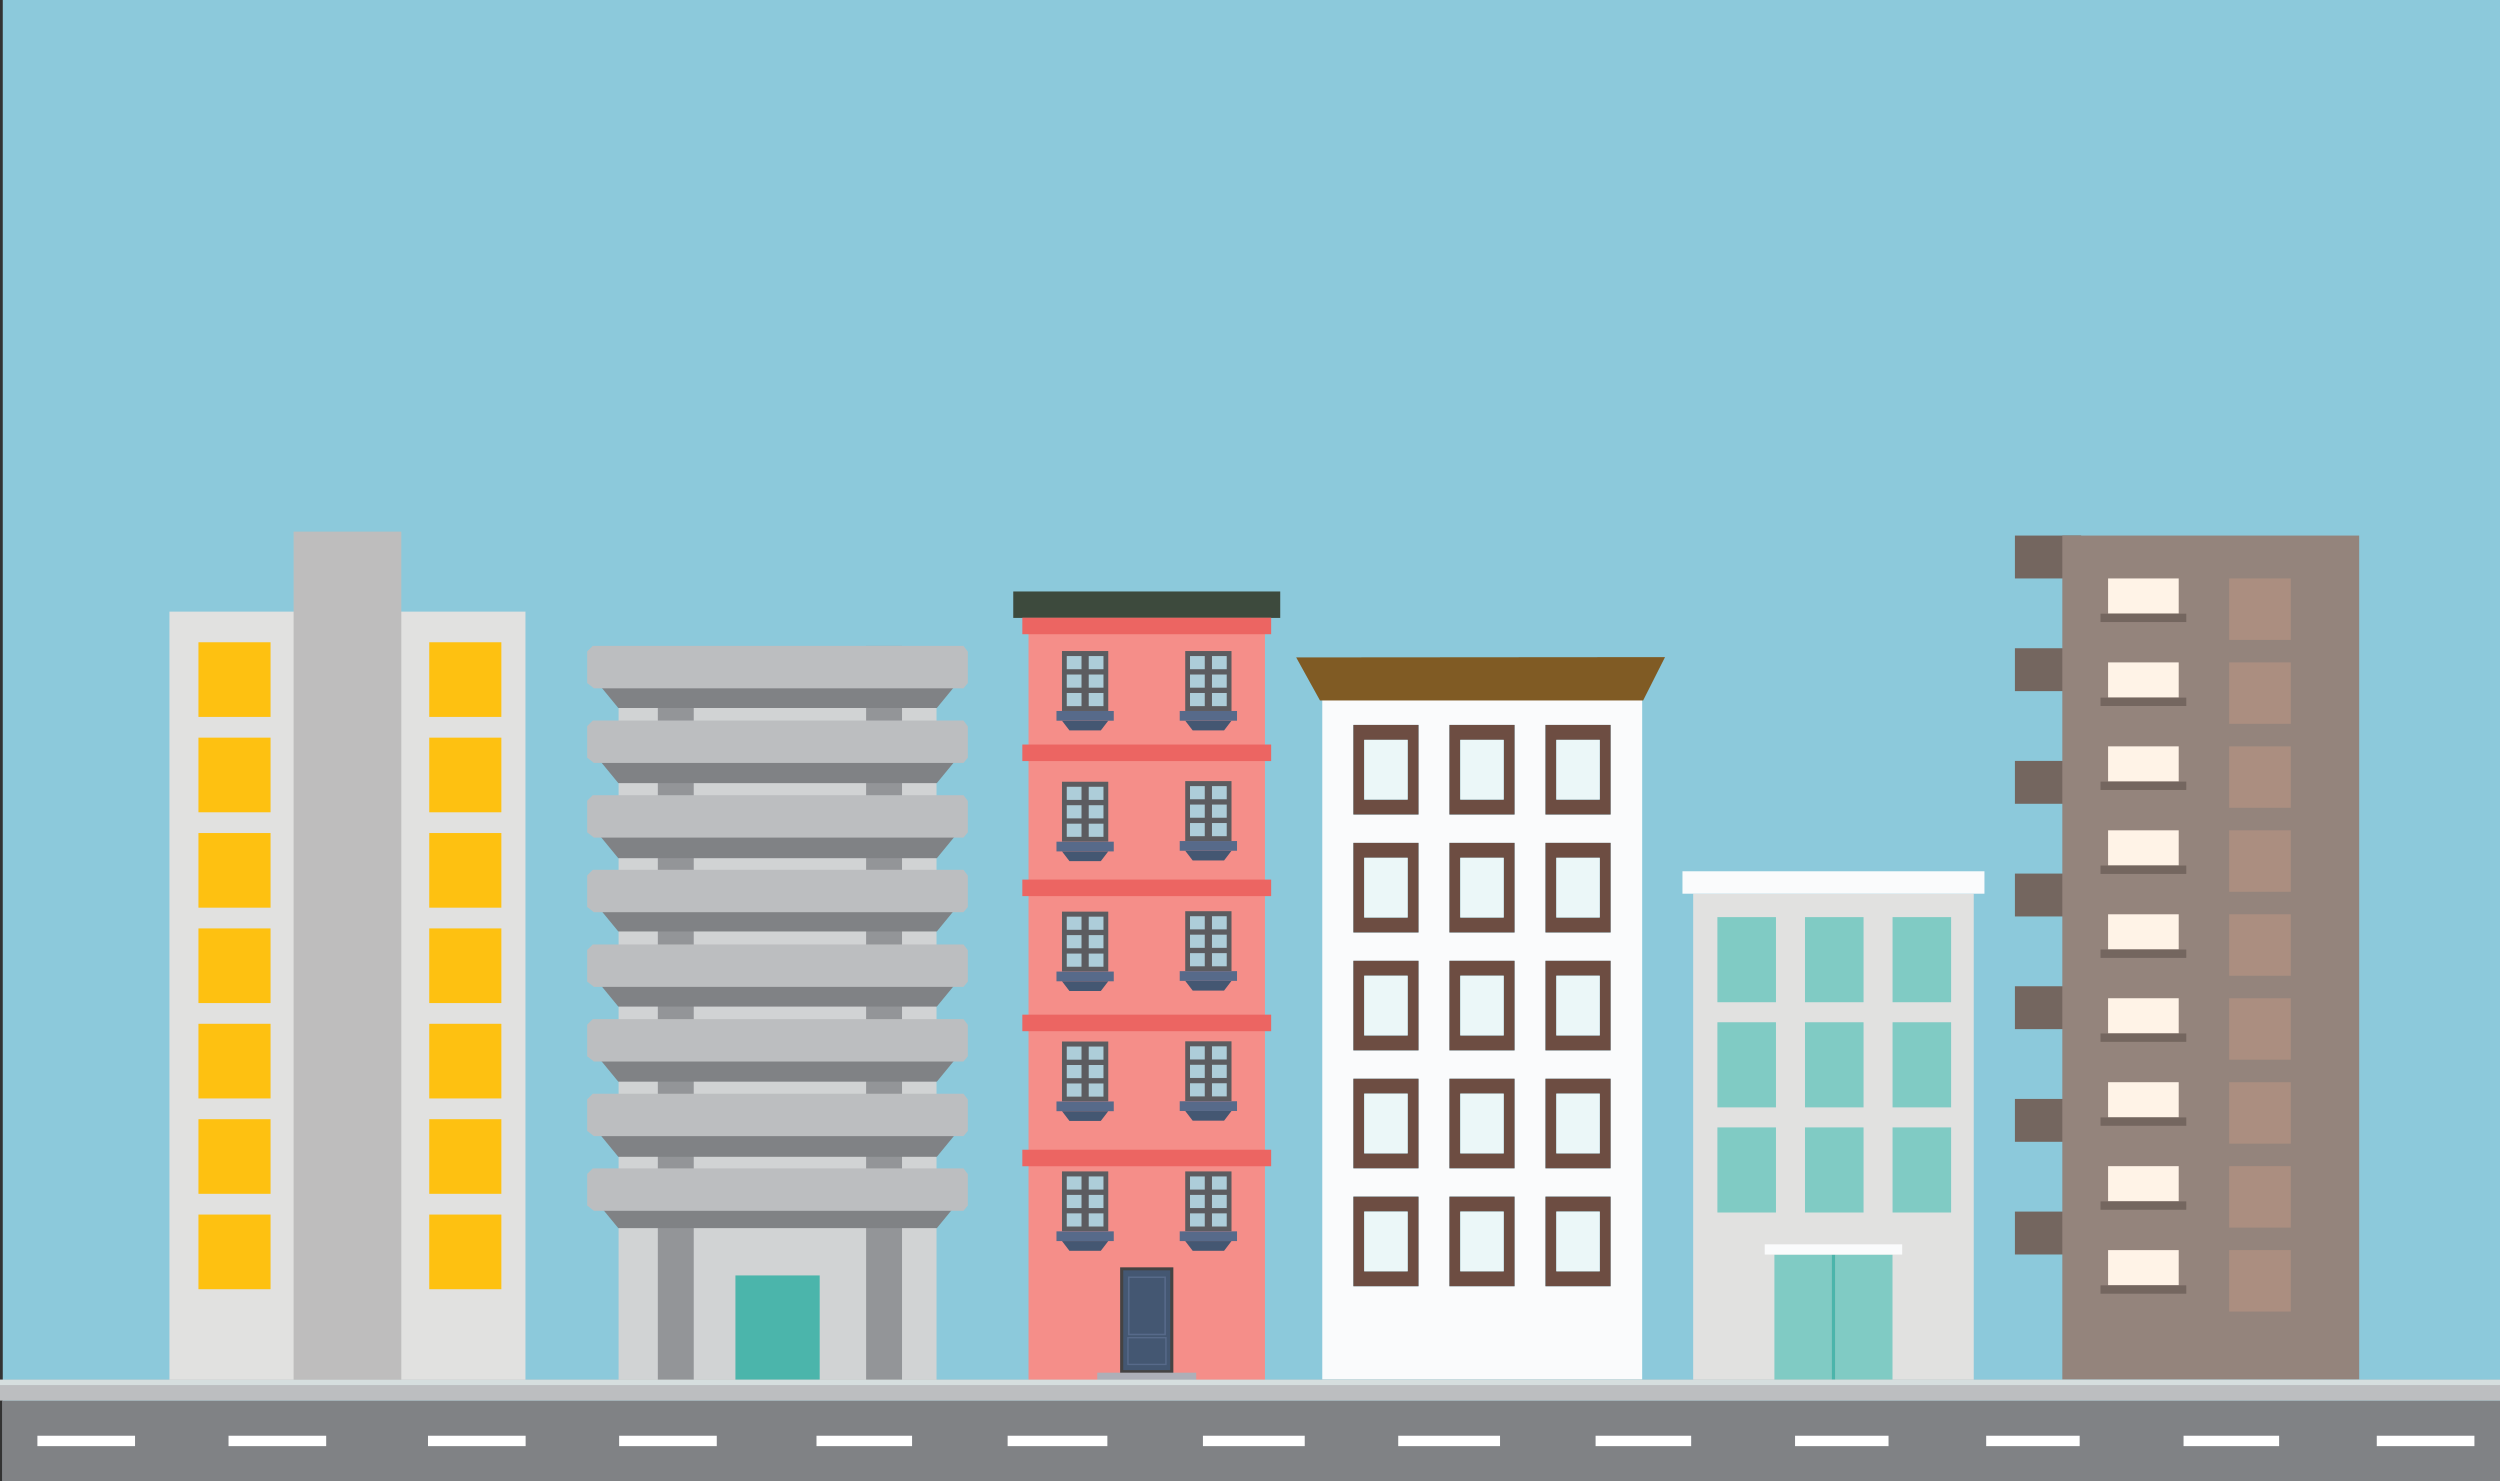 <?xml version="1.0" encoding="utf-8"?>
<!-- Generator: Adobe Illustrator 16.0.0, SVG Export Plug-In . SVG Version: 6.00 Build 0)  -->
<!DOCTYPE svg PUBLIC "-//W3C//DTD SVG 1.1//EN" "http://www.w3.org/Graphics/SVG/1.1/DTD/svg11.dtd">
<svg version="1.1" id="Layer_1" xmlns="http://www.w3.org/2000/svg" xmlns:xlink="http://www.w3.org/1999/xlink" x="0px" y="0px"
	 width="1350px" height="800px" viewBox="0 0 1350 800" enable-background="new 0 0 1350 800" xml:space="preserve">
<rect x="0" y="0" width="1350" height="800" fill="#333333" stroke="none"/>
<rect x="1.5" y="-1.5" fill="#8CC9DB" width="1357.5" height="813"/>
<g>
	<rect x="334.048" y="349.838" fill="#D1D3D4" width="171.668" height="397.162"/>
	<rect x="467.703" y="660.995" fill="#939598" width="19.392" height="86.005"/>
	<rect x="355.226" y="660.995" fill="#939598" width="19.393" height="86.005"/>
	<rect x="467.703" y="348.784" fill="#939598" width="19.392" height="283.226"/>
	<rect x="355.226" y="349.838" fill="#939598" width="19.393" height="283.225"/>
	<polygon fill="#808285" points="505.89,663.2 333.877,663.2 324.365,651.621 515.4,651.621 	"/>
	<polygon fill="#808285" points="505.89,624.67 333.877,624.67 324.366,613.09 515.4,613.09 	"/>
	<polygon fill="#808285" points="505.89,584.107 333.877,584.107 324.367,572.53 515.4,572.53 	"/>
	<polygon fill="#808285" points="505.89,543.548 333.878,543.548 324.367,531.97 515.4,531.97 	"/>
	<polygon fill="#808285" points="505.89,502.984 333.878,502.984 324.368,491.405 515.4,491.405 	"/>
	<polygon fill="#808285" points="505.89,463.438 333.88,463.438 324.369,451.859 515.4,451.859 	"/>
	<polygon fill="#808285" points="505.89,422.877 333.88,422.877 324.369,411.299 515.4,411.299 	"/>
	<polygon fill="#808285" points="505.89,382.316 333.881,382.316 324.371,370.737 515.4,370.737 	"/>
	<polygon fill="#BCBEC0" points="520.275,653.826 320.725,653.826 317.071,650.984 317.071,633.93 320.094,630.93 520.275,630.93 
		522.637,634.063 522.637,650.984 	"/>
	<polygon fill="#BCBEC0" points="520.275,613.52 320.725,613.52 317.071,610.679 317.071,593.622 320.094,590.622 520.275,590.622 
		522.637,593.756 522.637,610.679 	"/>
	<polygon fill="#BCBEC0" points="520.275,573.215 320.725,573.215 317.071,570.372 317.071,553.315 320.094,550.316 
		520.275,550.316 522.637,553.451 522.637,570.372 	"/>
	<polygon fill="#BCBEC0" points="520.275,532.906 320.725,532.906 317.071,530.067 317.071,513.009 320.094,510.008 
		520.275,510.008 522.637,513.145 522.637,530.067 	"/>
	<polygon fill="#BCBEC0" points="520.275,492.604 320.725,492.604 317.071,489.761 317.071,472.703 320.094,469.703 
		520.275,469.703 522.637,472.837 522.637,489.761 	"/>
	<polygon fill="#BCBEC0" points="520.275,452.296 320.725,452.296 317.071,449.453 317.071,432.396 320.094,429.396 
		520.275,429.396 522.637,432.53 522.637,449.453 	"/>
	<polygon fill="#BCBEC0" points="520.275,411.989 320.725,411.989 317.071,409.146 317.071,392.09 320.094,389.09 520.275,389.09 
		522.637,392.225 522.637,409.146 	"/>
	<polygon fill="#BCBEC0" points="520.275,371.683 320.725,371.683 317.071,368.842 317.071,351.784 320.094,348.784 
		520.275,348.784 522.637,351.918 522.637,368.842 	"/>
	<rect x="397.132" y="688.735" fill="#4BB5AB" width="45.501" height="58.265"/>
</g>
<g>
	<path fill="#FAFBFC" d="M714.026,373.26v371.693h16.792h35.179h16.688h35.18h16.688h35.182h17.042V373.26H714.026z
		 M765.997,694.566h-35.182v-48.389h35.182V694.566z M765.997,630.884h-35.182V582.5h35.182V630.884z M765.997,567.2h-35.182v-48.38
		h35.182V567.2z M765.997,503.518h-35.182v-48.385h35.182V503.518z M765.997,439.836h-35.182v-48.382h35.182V439.836z
		 M817.863,694.566h-35.18v-48.389h35.18V694.566z M817.863,630.884h-35.18V582.5h35.18V630.884z M817.863,567.2h-35.18v-48.38
		h35.18V567.2z M817.863,503.518h-35.18v-48.385h35.18V503.518z M817.863,439.836h-35.18v-48.382h35.18V439.836z M869.729,694.566
		h-35.182v-48.389h35.182V694.566L869.729,694.566z M869.729,630.884h-35.182V582.5h35.182V630.884L869.729,630.884z M869.729,567.2
		h-35.182v-48.38h35.182V567.2L869.729,567.2z M869.729,503.518h-35.182v-48.385h35.182V503.518L869.729,503.518z M869.729,439.836
		h-35.182v-48.382h35.182V439.836L869.729,439.836z"/>
	<polygon fill="#805B24" points="887.291,378.251 899.122,354.84 699.936,355.008 712.79,378.251 722.261,378.251 875.393,378.251 	
		"/>
	<path fill="#6D4D42" d="M730.818,439.836H766v-48.382h-35.182V439.836z M736.68,399.52h23.456v32.255H736.68V399.52z"/>
	<rect x="736.68" y="399.52" fill="#EBF7F8" width="23.456" height="32.255"/>
	<path fill="#6D4D42" d="M782.685,439.836h35.18v-48.382h-35.18V439.836z M788.55,399.52h23.449v32.255H788.55V399.52z"/>
	<rect x="788.55" y="399.52" fill="#EBF7F8" width="23.449" height="32.255"/>
	<path fill="#6D4D42" d="M834.549,439.836h35.181v-48.382h-35.181V439.836L834.549,439.836z M840.413,399.52h23.452v32.255h-23.452
		V399.52z"/>
	<rect x="840.413" y="399.52" fill="#EBF7F8" width="23.452" height="32.255"/>
	<path fill="#6D4D42" d="M730.818,503.518H766v-48.385h-35.182V503.518z M736.68,463.201h23.456v32.254H736.68V463.201z"/>
	<rect x="736.68" y="463.201" fill="#EBF7F8" width="23.456" height="32.254"/>
	<path fill="#6D4D42" d="M782.685,503.518h35.18v-48.385h-35.18V503.518z M788.55,463.201h23.449v32.254H788.55V463.201z"/>
	<rect x="788.55" y="463.201" fill="#EBF7F8" width="23.449" height="32.254"/>
	<path fill="#6D4D42" d="M834.549,503.518h35.181v-48.385h-35.181V503.518L834.549,503.518z M840.413,463.201h23.452v32.254h-23.452
		V463.201z"/>
	<rect x="840.413" y="463.201" fill="#EBF7F8" width="23.452" height="32.254"/>
	<path fill="#6D4D42" d="M730.818,567.2H766v-48.38h-35.182V567.2z M736.68,526.884h23.456v32.253H736.68V526.884z"/>
	<rect x="736.68" y="526.884" fill="#EBF7F8" width="23.456" height="32.253"/>
	<path fill="#6D4D42" d="M782.685,567.2h35.18v-48.38h-35.18V567.2z M788.55,526.884h23.449v32.253H788.55V526.884z"/>
	<rect x="788.55" y="526.884" fill="#EBF7F8" width="23.449" height="32.253"/>
	<path fill="#6D4D42" d="M834.549,567.2h35.181v-48.38h-35.181V567.2L834.549,567.2z M840.413,526.884h23.452v32.253h-23.452
		V526.884z"/>
	<rect x="840.413" y="526.884" fill="#EBF7F8" width="23.452" height="32.253"/>
	<path fill="#6D4D42" d="M730.818,630.884H766V582.5h-35.182V630.884z M736.68,590.565h23.456v32.253H736.68V590.565z"/>
	<rect x="736.68" y="590.565" fill="#EBF7F8" width="23.456" height="32.253"/>
	<path fill="#6D4D42" d="M782.685,630.884h35.18V582.5h-35.18V630.884z M788.55,590.565h23.449v32.253H788.55V590.565z"/>
	<rect x="788.55" y="590.565" fill="#EBF7F8" width="23.449" height="32.253"/>
	<path fill="#6D4D42" d="M834.549,630.884h35.181V582.5h-35.181V630.884L834.549,630.884z M840.413,590.565h23.452v32.253h-23.452
		V590.565z"/>
	<rect x="840.413" y="590.565" fill="#EBF7F8" width="23.452" height="32.253"/>
	<path fill="#6D4D42" d="M730.818,694.566H766v-48.389h-35.182V694.566z M736.68,654.248h23.456v32.255H736.68V654.248z"/>
	<rect x="736.68" y="654.248" fill="#EBF7F8" width="23.456" height="32.255"/>
	<path fill="#6D4D42" d="M782.685,694.566h35.18v-48.389h-35.18V694.566z M788.55,654.248h23.449v32.255H788.55V654.248z"/>
	<rect x="788.55" y="654.248" fill="#EBF7F8" width="23.449" height="32.255"/>
	<path fill="#6D4D42" d="M834.549,694.566h35.181v-48.389h-35.181V694.566L834.549,694.566z M840.413,654.248h23.452v32.255h-23.452
		V654.248z"/>
	<rect x="840.413" y="654.248" fill="#EBF7F8" width="23.452" height="32.255"/>
</g>
<g>
	<g>
		<rect x="1088.053" y="289.208" fill="#74665F" width="35.771" height="23.154"/>
		<rect x="1088.053" y="350.048" fill="#74665F" width="35.771" height="23.156"/>
		<rect x="1088.053" y="410.892" fill="#74665F" width="35.771" height="23.155"/>
		<rect x="1088.053" y="471.734" fill="#74665F" width="35.771" height="23.151"/>
		<rect x="1088.053" y="532.575" fill="#74665F" width="35.771" height="23.156"/>
		<rect x="1088.053" y="593.419" fill="#74665F" width="35.771" height="23.154"/>
		<rect x="1088.053" y="654.259" fill="#74665F" width="35.771" height="23.161"/>
	</g>
	<rect x="1113.652" y="289.208" fill="#94847C" width="160.297" height="455.792"/>
	<g>
		<rect x="1203.758" y="312.362" fill="#AB8E80" width="33.271" height="33.178"/>
		<rect x="1203.758" y="357.697" fill="#AB8E80" width="33.271" height="33.182"/>
		<rect x="1203.758" y="403.036" fill="#AB8E80" width="33.271" height="33.183"/>
		<rect x="1203.758" y="448.376" fill="#AB8E80" width="33.271" height="33.182"/>
		<rect x="1203.758" y="493.714" fill="#AB8E80" width="33.271" height="33.179"/>
		<rect x="1203.758" y="539.053" fill="#AB8E80" width="33.271" height="33.178"/>
		<rect x="1203.758" y="584.388" fill="#AB8E80" width="33.271" height="33.186"/>
		<rect x="1203.758" y="629.729" fill="#AB8E80" width="33.271" height="33.184"/>
		<rect x="1203.758" y="675.064" fill="#AB8E80" width="33.271" height="33.184"/>
	</g>
	<g>
		<rect x="1138.37" y="312.362" fill="#FFF3E7" width="38.133" height="19.015"/>
		<rect x="1134.277" y="331.377" fill="#74665F" width="46.314" height="4.527"/>
	</g>
	<g>
		<rect x="1138.37" y="357.697" fill="#FFF3E7" width="38.133" height="19.016"/>
		<rect x="1134.277" y="376.713" fill="#74665F" width="46.314" height="4.531"/>
	</g>
	<g>
		<rect x="1138.37" y="403.036" fill="#FFF3E7" width="38.133" height="19.015"/>
		<rect x="1134.277" y="422.051" fill="#74665F" width="46.314" height="4.532"/>
	</g>
	<g>
		<rect x="1138.37" y="448.376" fill="#FFF3E7" width="38.133" height="19.014"/>
		<rect x="1134.277" y="467.39" fill="#74665F" width="46.314" height="4.529"/>
	</g>
	<g>
		<rect x="1138.37" y="493.714" fill="#FFF3E7" width="38.133" height="19.014"/>
		<rect x="1134.277" y="512.729" fill="#74665F" width="46.314" height="4.528"/>
	</g>
	<g>
		<rect x="1138.37" y="539.053" fill="#FFF3E7" width="38.133" height="19.02"/>
		<rect x="1134.277" y="558.068" fill="#74665F" width="46.314" height="4.524"/>
	</g>
	<g>
		<rect x="1138.37" y="584.388" fill="#FFF3E7" width="38.133" height="19.02"/>
		<rect x="1134.277" y="603.403" fill="#74665F" width="46.314" height="4.526"/>
	</g>
	<g>
		<rect x="1138.37" y="629.729" fill="#FFF3E7" width="38.133" height="19.017"/>
		<rect x="1134.277" y="648.741" fill="#74665F" width="46.314" height="4.533"/>
	</g>
	<g>
		<rect x="1138.37" y="675.064" fill="#FFF3E7" width="38.133" height="19.016"/>
		<rect x="1134.277" y="694.08" fill="#74665F" width="46.314" height="4.528"/>
	</g>
</g>
<g>
	<rect x="91.5" y="330.273" fill="#E1E1E0" width="192.249" height="415.727"/>
	<rect x="158.544" y="287.08" fill="#BEBDBD" width="58.159" height="458.92"/>
	<rect x="107.161" y="346.822" fill="#FEC111" width="38.945" height="40.31"/>
	<rect x="107.161" y="398.329" fill="#FEC111" width="38.945" height="40.309"/>
	<rect x="107.161" y="449.837" fill="#FEC111" width="38.945" height="40.307"/>
	<rect x="107.161" y="501.343" fill="#FEC111" width="38.945" height="40.313"/>
	<rect x="107.161" y="552.851" fill="#FEC111" width="38.945" height="40.311"/>
	<rect x="107.161" y="604.357" fill="#FEC111" width="38.945" height="40.309"/>
	<rect x="107.161" y="655.864" fill="#FEC111" width="38.945" height="40.308"/>
	<rect x="231.788" y="346.822" fill="#FEC111" width="38.946" height="40.311"/>
	<rect x="231.788" y="398.33" fill="#FEC111" width="38.946" height="40.308"/>
	<rect x="231.788" y="449.837" fill="#FEC111" width="38.946" height="40.307"/>
	<rect x="231.788" y="501.343" fill="#FEC111" width="38.946" height="40.313"/>
	<rect x="231.788" y="552.851" fill="#FEC111" width="38.946" height="40.311"/>
	<rect x="231.788" y="604.357" fill="#FEC111" width="38.946" height="40.309"/>
	<rect x="231.788" y="655.864" fill="#FEC111" width="38.946" height="40.308"/>
</g>
<g>
	<rect x="914.315" y="482.597" fill="#E1E1E0" width="151.502" height="262.558"/>
	<rect x="908.529" y="470.485" fill="#FAFBFC" width="163.073" height="12.107"/>
	<g>
		<g>
			<rect x="927.394" y="495.241" fill="#80CBC4" width="31.625" height="45.961"/>
		</g>
	</g>
	<g>
		<g>
			<rect x="974.687" y="495.241" fill="#80CBC4" width="31.627" height="45.961"/>
		</g>
	</g>
	<g>
		<g>
			<rect x="1021.981" y="495.241" fill="#80CBC4" width="31.623" height="45.961"/>
		</g>
	</g>
	<g>
		<g>
			<rect x="927.394" y="552.02" fill="#80CBC4" width="31.625" height="45.965"/>
		</g>
	</g>
	<g>
		<g>
			<rect x="974.687" y="552.02" fill="#80CBC4" width="31.627" height="45.965"/>
		</g>
	</g>
	<g>
		<g>
			<rect x="1021.981" y="552.02" fill="#80CBC4" width="31.623" height="45.965"/>
		</g>
	</g>
	<g>
		<g>
			<rect x="927.394" y="608.797" fill="#80CBC4" width="31.625" height="45.961"/>
		</g>
	</g>
	<g>
		<g>
			<rect x="974.687" y="608.797" fill="#80CBC4" width="31.627" height="45.961"/>
		</g>
	</g>
	<g>
		<g>
			<rect x="1021.981" y="608.797" fill="#80CBC4" width="31.623" height="45.961"/>
		</g>
	</g>
	<g>
		<rect x="958.178" y="677.457" fill="#80CBC4" width="30.832" height="67.693"/>
		<g>
			<rect x="991.124" y="677.457" fill="#80CBC4" width="30.829" height="67.693"/>
		</g>
		<rect x="989.01" y="677.457" fill="#4BB5AB" width="2.114" height="67.693"/>
	</g>
	<rect x="952.952" y="671.938" fill="#FAFBFC" width="74.229" height="5.521"/>
</g>
<g>
	<rect x="555.409" y="342.236" fill="#F58E89" width="127.661" height="403.652"/>
	<rect x="547.157" y="319.396" fill="#3D4A3D" width="144.172" height="14.281"/>
	<rect x="552.062" y="333.554" fill="#EC6562" width="134.36" height="8.927"/>
	<rect x="552.062" y="547.914" fill="#EC6562" width="134.36" height="8.929"/>
	<rect x="552.062" y="474.98" fill="#EC6562" width="134.361" height="8.925"/>
	<rect x="552.062" y="402.047" fill="#EC6562" width="134.361" height="8.926"/>
	<rect x="552.062" y="620.848" fill="#EC6562" width="134.36" height="8.927"/>
	<g>
		<rect x="573.472" y="422.139" fill="#5C5C60" width="24.987" height="32.37"/>
		<g>
			<rect x="576.055" y="424.854" fill="#ADCDD9" width="7.966" height="7.099"/>
			<rect x="587.911" y="424.854" fill="#ADCDD9" width="7.965" height="7.099"/>
		</g>
		<g>
			<rect x="576.055" y="434.822" fill="#ADCDD9" width="7.966" height="7.102"/>
			<rect x="587.911" y="434.822" fill="#ADCDD9" width="7.965" height="7.102"/>
		</g>
		<g>
			<rect x="576.055" y="444.793" fill="#ADCDD9" width="7.966" height="7.098"/>
			<rect x="587.911" y="444.793" fill="#ADCDD9" width="7.965" height="7.098"/>
		</g>
		<rect x="570.497" y="454.509" fill="#576A8A" width="30.937" height="5.25"/>
		<polygon fill="#445772" points="594.441,465.01 577.491,465.01 573.472,459.759 598.459,459.759 		"/>
	</g>
	<g>
		<rect x="640.024" y="421.791" fill="#5C5C60" width="24.986" height="32.37"/>
		<g>
			<rect x="642.607" y="424.506" fill="#ADCDD9" width="7.964" height="7.098"/>
			<rect x="654.464" y="424.506" fill="#ADCDD9" width="7.966" height="7.098"/>
		</g>
		<g>
			<rect x="642.607" y="434.475" fill="#ADCDD9" width="7.964" height="7.099"/>
			<rect x="654.464" y="434.475" fill="#ADCDD9" width="7.966" height="7.099"/>
		</g>
		<g>
			<rect x="642.607" y="444.443" fill="#ADCDD9" width="7.964" height="7.098"/>
			<rect x="654.464" y="444.443" fill="#ADCDD9" width="7.966" height="7.098"/>
		</g>
		<rect x="637.05" y="454.161" fill="#576A8A" width="30.938" height="5.249"/>
		<polygon fill="#445772" points="660.994,464.662 644.042,464.662 640.024,459.41 665.012,459.41 		"/>
	</g>
	<g>
		<rect x="573.472" y="351.56" fill="#5C5C60" width="24.987" height="32.37"/>
		<g>
			<rect x="576.055" y="354.275" fill="#ADCDD9" width="7.966" height="7.098"/>
			<rect x="587.911" y="354.275" fill="#ADCDD9" width="7.965" height="7.098"/>
		</g>
		<g>
			<rect x="576.055" y="364.244" fill="#ADCDD9" width="7.966" height="7.1"/>
			<rect x="587.911" y="364.244" fill="#ADCDD9" width="7.965" height="7.1"/>
		</g>
		<g>
			<rect x="576.055" y="374.213" fill="#ADCDD9" width="7.966" height="7.098"/>
			<rect x="587.911" y="374.213" fill="#ADCDD9" width="7.965" height="7.098"/>
		</g>
		<rect x="570.497" y="383.93" fill="#576A8A" width="30.937" height="5.25"/>
		<polygon fill="#445772" points="594.441,394.431 577.491,394.431 573.472,389.18 598.459,389.18 		"/>
	</g>
	<g>
		<rect x="640.025" y="351.56" fill="#5C5C60" width="24.985" height="32.37"/>
		<g>
			<rect x="642.607" y="354.275" fill="#ADCDD9" width="7.966" height="7.098"/>
			<rect x="654.465" y="354.275" fill="#ADCDD9" width="7.965" height="7.098"/>
		</g>
		<g>
			<rect x="642.607" y="364.244" fill="#ADCDD9" width="7.966" height="7.1"/>
			<rect x="654.465" y="364.244" fill="#ADCDD9" width="7.965" height="7.1"/>
		</g>
		<g>
			<rect x="642.607" y="374.213" fill="#ADCDD9" width="7.966" height="7.098"/>
			<rect x="654.465" y="374.213" fill="#ADCDD9" width="7.965" height="7.098"/>
		</g>
		<rect x="637.05" y="383.93" fill="#576A8A" width="30.938" height="5.25"/>
		<polygon fill="#445772" points="660.994,394.431 644.043,394.431 640.025,389.18 665.012,389.18 		"/>
	</g>
	<g>
		<rect x="573.472" y="562.423" fill="#5C5C60" width="24.987" height="32.37"/>
		<g>
			<rect x="576.055" y="565.138" fill="#ADCDD9" width="7.966" height="7.1"/>
			<rect x="587.911" y="565.138" fill="#ADCDD9" width="7.965" height="7.1"/>
		</g>
		<g>
			<rect x="576.055" y="575.106" fill="#ADCDD9" width="7.966" height="7.099"/>
			<rect x="587.911" y="575.106" fill="#ADCDD9" width="7.965" height="7.099"/>
		</g>
		<g>
			<rect x="576.055" y="585.076" fill="#ADCDD9" width="7.966" height="7.101"/>
			<rect x="587.911" y="585.076" fill="#ADCDD9" width="7.965" height="7.101"/>
		</g>
		<rect x="570.497" y="594.793" fill="#576A8A" width="30.937" height="5.25"/>
		<polygon fill="#445772" points="594.441,605.293 577.491,605.293 573.472,600.043 598.459,600.043 		"/>
	</g>
	<g>
		<rect x="640.024" y="562.308" fill="#5C5C60" width="24.986" height="32.369"/>
		<g>
			<rect x="642.607" y="565.021" fill="#ADCDD9" width="7.964" height="7.099"/>
			<rect x="654.464" y="565.021" fill="#ADCDD9" width="7.966" height="7.099"/>
		</g>
		<g>
			<rect x="642.607" y="574.99" fill="#ADCDD9" width="7.964" height="7.102"/>
			<rect x="654.464" y="574.99" fill="#ADCDD9" width="7.966" height="7.102"/>
		</g>
		<g>
			<rect x="642.607" y="584.959" fill="#ADCDD9" width="7.964" height="7.102"/>
			<rect x="654.464" y="584.959" fill="#ADCDD9" width="7.966" height="7.102"/>
		</g>
		<rect x="637.05" y="594.677" fill="#576A8A" width="30.938" height="5.251"/>
		<polygon fill="#445772" points="660.994,605.178 644.042,605.178 640.024,599.928 665.012,599.928 		"/>
	</g>
	<g>
		<rect x="573.472" y="632.564" fill="#5C5C60" width="24.987" height="32.369"/>
		<g>
			<rect x="576.055" y="635.279" fill="#ADCDD9" width="7.966" height="7.101"/>
			<rect x="587.911" y="635.279" fill="#ADCDD9" width="7.965" height="7.101"/>
		</g>
		<g>
			<rect x="576.055" y="645.248" fill="#ADCDD9" width="7.966" height="7.102"/>
			<rect x="587.911" y="645.248" fill="#ADCDD9" width="7.965" height="7.102"/>
		</g>
		<g>
			<rect x="576.055" y="655.218" fill="#ADCDD9" width="7.966" height="7.1"/>
			<rect x="587.911" y="655.218" fill="#ADCDD9" width="7.965" height="7.1"/>
		</g>
		<rect x="570.497" y="664.935" fill="#576A8A" width="30.937" height="5.251"/>
		<polygon fill="#445772" points="594.441,675.436 577.491,675.436 573.472,670.186 598.459,670.186 		"/>
	</g>
	<g>
		<rect x="640.024" y="632.564" fill="#5C5C60" width="24.986" height="32.369"/>
		<g>
			<rect x="642.607" y="635.279" fill="#ADCDD9" width="7.964" height="7.101"/>
			<rect x="654.464" y="635.279" fill="#ADCDD9" width="7.966" height="7.101"/>
		</g>
		<g>
			<rect x="642.607" y="645.248" fill="#ADCDD9" width="7.964" height="7.102"/>
			<rect x="654.464" y="645.248" fill="#ADCDD9" width="7.966" height="7.102"/>
		</g>
		<g>
			<rect x="642.607" y="655.218" fill="#ADCDD9" width="7.964" height="7.1"/>
			<rect x="654.464" y="655.218" fill="#ADCDD9" width="7.966" height="7.1"/>
		</g>
		<rect x="637.05" y="664.935" fill="#576A8A" width="30.938" height="5.251"/>
		<polygon fill="#445772" points="660.994,675.436 644.042,675.436 640.024,670.186 665.012,670.186 		"/>
	</g>
	<g>
		<rect x="573.472" y="492.281" fill="#5C5C60" width="24.987" height="32.37"/>
		<g>
			<rect x="576.055" y="494.996" fill="#ADCDD9" width="7.966" height="7.102"/>
			<rect x="587.911" y="494.996" fill="#ADCDD9" width="7.965" height="7.102"/>
		</g>
		<g>
			<rect x="576.055" y="504.965" fill="#ADCDD9" width="7.966" height="7.1"/>
			<rect x="587.911" y="504.965" fill="#ADCDD9" width="7.965" height="7.1"/>
		</g>
		<g>
			<rect x="576.055" y="514.934" fill="#ADCDD9" width="7.966" height="7.1"/>
			<rect x="587.911" y="514.934" fill="#ADCDD9" width="7.965" height="7.1"/>
		</g>
		<rect x="570.497" y="524.651" fill="#576A8A" width="30.937" height="5.25"/>
		<polygon fill="#445772" points="594.441,535.152 577.491,535.152 573.472,529.901 598.459,529.901 		"/>
	</g>
	<g>
		<rect x="640.024" y="492.049" fill="#5C5C60" width="24.986" height="32.369"/>
		<g>
			<rect x="642.607" y="494.764" fill="#ADCDD9" width="7.964" height="7.1"/>
			<rect x="654.464" y="494.764" fill="#ADCDD9" width="7.966" height="7.1"/>
		</g>
		<g>
			<rect x="642.607" y="504.732" fill="#ADCDD9" width="7.964" height="7.099"/>
			<rect x="654.464" y="504.732" fill="#ADCDD9" width="7.966" height="7.099"/>
		</g>
		<g>
			<rect x="642.607" y="514.701" fill="#ADCDD9" width="7.964" height="7.102"/>
			<rect x="654.464" y="514.701" fill="#ADCDD9" width="7.966" height="7.102"/>
		</g>
		<rect x="637.05" y="524.418" fill="#576A8A" width="30.938" height="5.252"/>
		<polygon fill="#445772" points="660.994,534.92 644.042,534.92 640.024,529.67 665.012,529.67 		"/>
	</g>
	<g>
		<g>
			<rect x="605.716" y="685.157" fill="#445772" width="27.052" height="55.524"/>
			<path fill="#454343" d="M633.613,741.494h-28.742v-57.147h28.74L633.613,741.494L633.613,741.494z M606.562,739.868h25.361
				v-53.896h-25.361V739.868z"/>
		</g>
		<g>
			<path fill="#576A8A" d="M629.976,737.149H608.72v-15.164h21.256V737.149L629.976,737.149z M609.476,736.422h19.745v-13.71
				h-19.745V736.422z"/>
		</g>
		<g>
			<path fill="#576A8A" d="M629.598,721.026h-20.5v-31.72h20.5V721.026z M609.943,720.213h18.812v-30.097h-18.812V720.213z"/>
		</g>
	</g>
	<rect x="592.532" y="741.246" fill="#ADAFB8" width="53.424" height="4.729"/>
	<path fill="#EC6562" d="M572.856,638.445"/>
</g>
<path fill="#FFFFFF" d="M1552.072,337.261c-5.701,0-10.869,2.215-14.644,5.803c0.021-0.435,0.036-0.873,0.036-1.313
	c0-15.756-14.189-28.529-31.694-28.529c-12.399,0-23.129,6.411-28.338,15.746c-5.468-3.517-12.62-5.654-20.453-5.654
	c-17.158,0-31.065,10.219-31.065,22.824c0,0.394,0.015,0.786,0.041,1.176c-11.42,4.548-19.06,12.824-19.06,22.282
	c0,14.355,17.6,25.992,39.31,25.992c8.665,0,11.892-4.295,18.387-7.438c3.999,3.125,14.251,7.491,20.284,7.491
	c5.571,0,10.658-1.646,14.556-4.358c5.198,5.664,13.919,9.379,23.803,9.379c15.931,0,28.844-9.65,28.844-21.555
	c0-0.427-0.02-0.85-0.054-1.27c0.018,0,0.035,0.001,0.054,0.001c11.553,0,20.923-9.083,20.923-20.287
	C1573.001,346.347,1563.625,337.261,1552.072,337.261z"/>
<path fill="#FFFFFF" d="M1553.102,447.536c-5.768,0-10.994,2.239-14.811,5.869c0.021-0.44,0.037-0.884,0.037-1.329
	c0-15.936-14.355-28.855-32.061-28.855c-12.541,0-23.394,6.484-28.662,15.926c-5.528-3.557-12.763-5.717-20.688-5.717
	c-17.354,0-31.421,10.334-31.421,23.084c0,0.397,0.015,0.795,0.042,1.189c-11.551,4.6-19.277,12.97-19.277,22.537
	c0,14.519,17.801,26.289,39.758,26.289c8.766,0,12.026-4.344,18.6-7.522c4.044,3.161,14.412,7.576,20.514,7.576
	c5.635,0,10.78-1.665,14.723-4.408c5.258,5.729,14.078,9.487,24.074,9.487c16.111,0,29.174-9.762,29.174-21.803
	c0-0.433-0.021-0.856-0.056-1.284c0.019,0,0.036,0.001,0.056,0.001c11.685,0,21.162-9.188,21.162-20.518
	S1564.786,447.536,1553.102,447.536z"/>
<path fill="#FFFFFF" d="M1545.479,205.361c-5.963,0-11.366,2.316-15.313,6.068c0.023-0.455,0.039-0.913,0.039-1.374
	c0-16.477-14.84-29.834-33.146-29.834c-12.967,0-24.187,6.704-29.634,16.466c-5.716-3.678-13.196-5.912-21.39-5.912
	c-17.942,0-32.486,10.686-32.486,23.868c0,0.412,0.016,0.822,0.043,1.23c-11.94,4.756-19.932,13.41-19.932,23.301
	c0,15.012,18.405,27.181,41.107,27.181c9.063,0,12.437-4.492,19.229-7.779c4.182,3.268,14.903,7.832,21.212,7.832
	c5.826,0,11.146-1.721,15.221-4.557c5.438,5.922,14.557,9.809,24.893,9.809c16.658,0,30.163-10.092,30.163-22.541
	c0-0.447-0.021-0.888-0.058-1.328c0.021,0,0.037,0.001,0.058,0.001c12.081,0,21.88-9.499,21.88-21.215
	C1567.361,214.862,1557.562,205.361,1545.479,205.361z"/>
<g>
	<g>
		<rect x="1.122" y="756.219" fill="#808285" width="1356.378" height="43.781"/>
		<g>
			<path fill="#FFFFFF" d="M1336.184,780.916h-52.729v-5.613h52.729V780.916z M1230.725,780.916h-51.606v-5.613h51.606V780.916z
				 M1123.022,780.916h-50.485v-5.613h50.485V780.916z M1019.808,780.916h-50.484v-5.613h50.484V780.916z M913.228,780.916H861.62
				v-5.613h51.606L913.228,780.916L913.228,780.916z M810.013,780.916h-54.974v-5.613h54.974V780.916z M704.554,780.916h-54.973
				v-5.613h54.973V780.916z M597.973,780.916h-53.851v-5.613h53.851V780.916z M492.515,780.916h-51.608v-5.613h51.608V780.916z
				 M387.056,780.916h-52.729v-5.613h52.729V780.916z M283.841,780.916h-52.729v-5.613h52.729V780.916z M176.138,780.916h-52.729
				v-5.613h52.729V780.916z M72.923,780.916H20.194v-5.613h52.729V780.916z"/>
		</g>
	</g>
	<rect y="745.059" fill="#BCBEC0" width="1355.341" height="11.252"/>
	<rect y="745.059" fill="#D5DEDE" width="1355.341" height="2.864"/>
</g>
</svg>
